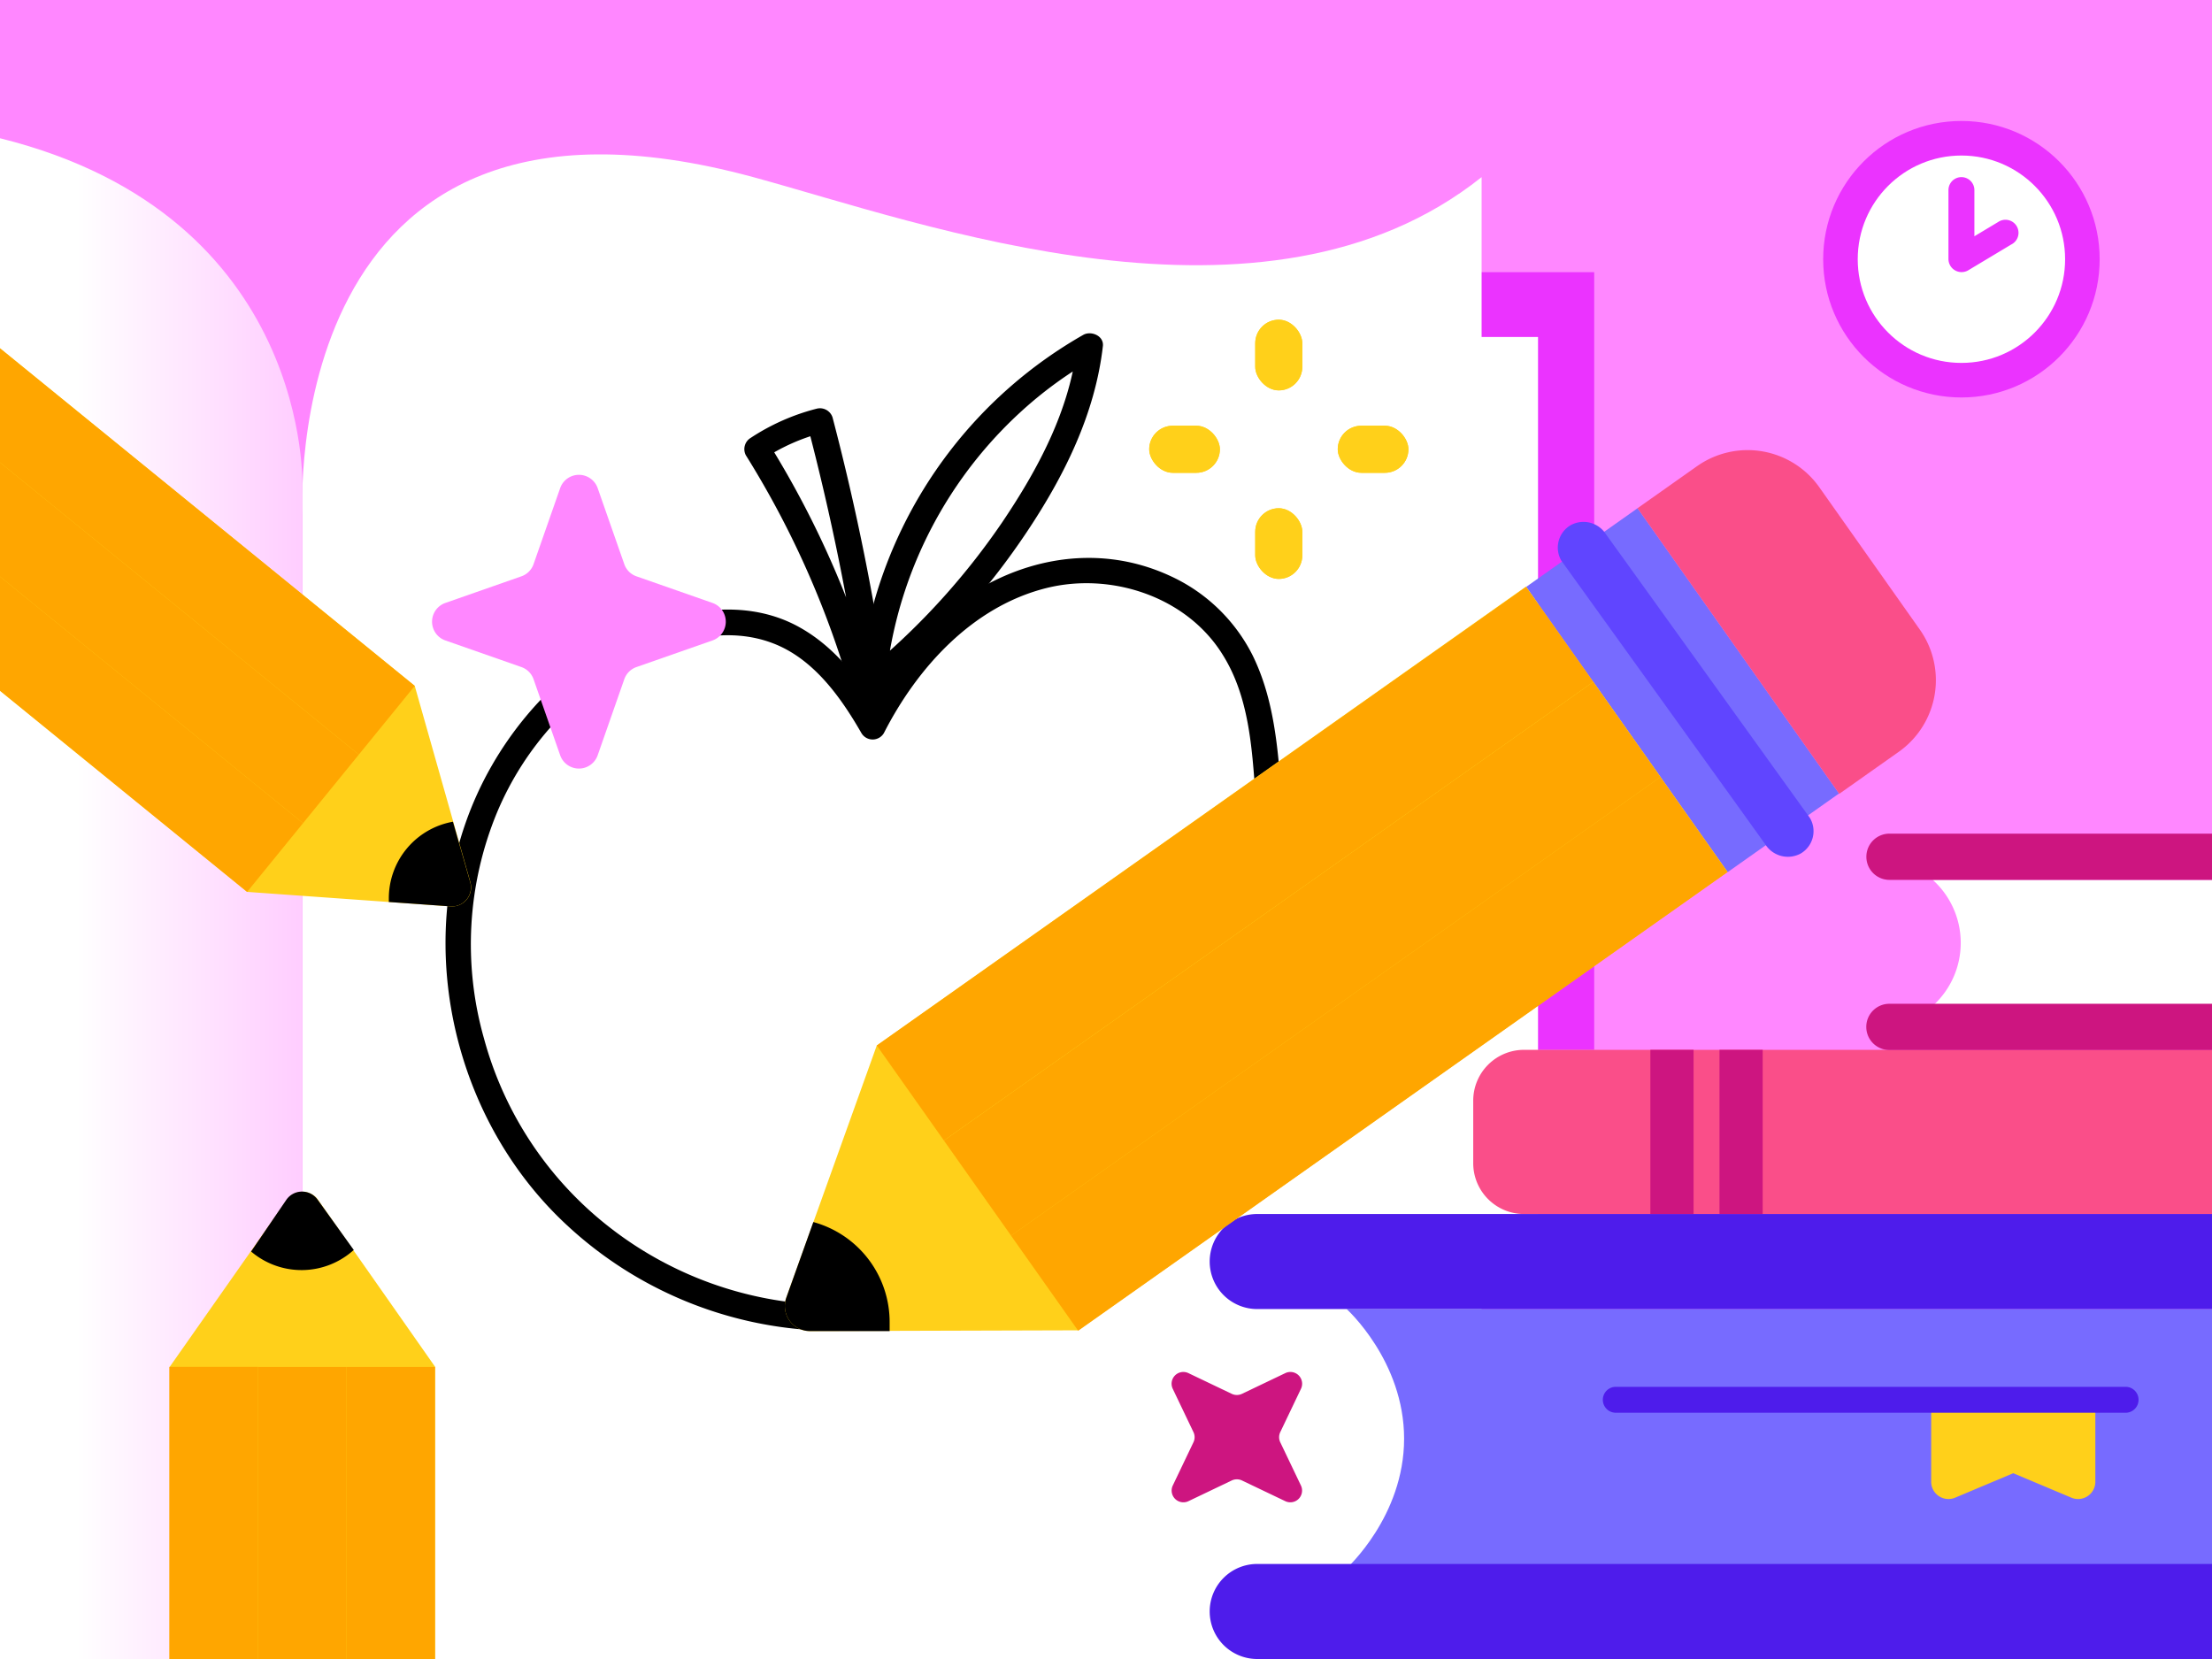 <svg viewBox="0 0 256 192" xmlns="http://www.w3.org/2000/svg" xmlns:xlink="http://www.w3.org/1999/xlink"><linearGradient id="a" gradientUnits="userSpaceOnUse" x1="72.6" x2="-10.24" y1="104" y2="104"><stop offset=".01" stop-color="#ff87ff"/><stop offset=".77" stop-color="#fff"/></linearGradient><path d="m0 0h256v192h-256z" fill="#ff87ff"/><path d="m166.5 31.5h18v90h-18z" fill="#eb33ff"/><path d="m35 192v-132.5s-3-54 52.18-39c19.6 5.33 59.2 20 84.29 0v171.5z" fill="#fff"/><circle cx="227" cy="30" fill="#fff" r="14" stroke="#eb33ff" stroke-miterlimit="10" stroke-width="4"/><path d="m0 16v176h32.23v-1h2.77v-134.5s1.25-31.5-35-40.5z" fill="url(#a)"/><path d="m166 39h12v102h-12z" fill="#fff"/><path d="m256 121.5h-79.62a5.88 5.88 0 0 0 -5.88 5.88v7.24a5.88 5.88 0 0 0 5.88 5.88h79.62z" fill="#fa4e89"/><path d="m227 22v8l5-3" fill="#fff"/><path d="m225.5 22v8a1.52 1.52 0 0 0 2.26 1.3l5-3a1.51 1.51 0 1 0 -1.52-2.6l-5 3 2.26 1.3v-8a1.5 1.5 0 0 0 -3 0z" fill="#eb33ff"/><path d="m155.85 151.5s6.65 6 6.65 15-6.65 15-6.65 15h100.15v-30z" fill="#776bff"/><path d="m145.5 181h110.5a0 0 0 0 1 0 0v11a0 0 0 0 1 0 0h-110.5a5.5 5.5 0 0 1 -5.5-5.5 5.5 5.5 0 0 1 5.5-5.5z" fill="#4e1ceb"/><path d="m145.5 140.5h110.5a0 0 0 0 1 0 0v11a0 0 0 0 1 0 0h-110.5a5.5 5.5 0 0 1 -5.5-5.5 5.5 5.5 0 0 1 5.5-5.5z" fill="#4e1ceb"/><path d="m191 121.5h5v19h-5z" fill="#cd1580"/><path d="m199 121.5h5v19h-5z" fill="#cd1580"/><path d="m223.68 101.83a9.82 9.82 0 0 1 0 14.58h32.32v-14.58z" fill="#fff"/><path d="m218.66 116.17h37.34a0 0 0 0 1 0 0v5.35a0 0 0 0 1 0 0h-37.34a2.67 2.67 0 0 1 -2.67-2.67 2.67 2.67 0 0 1 2.67-2.68z" fill="#cd1580"/><path d="m218.66 96.48h37.34a0 0 0 0 1 0 0v5.35a0 0 0 0 1 0 0h-37.34a2.67 2.67 0 0 1 -2.66-2.67 2.67 2.67 0 0 1 2.66-2.68z" fill="#cd1580"/><path d="m0 22h69v104h-69z" fill="none"/><path d="m45 104a9 9 0 0 1 7.46-8.86l-4.46-15.76-54.25-44.15-19.4 23.84 54.25 44.15 16.4 1.17c0-.13 0-.26 0-.39z" fill="none"/><path d="m30.41 158.19h10.25v33.81h-10.25z" fill="#ffd01a" transform="matrix(-1 -0 0 -1 71.04 350.2)"/><path d="m8 125h54v67h-54z" fill="none"/><path d="m50.91 158.19-9.45-13.47a9 9 0 0 1 -11.88.06l-9.41 13.41v33.81h30.72z" fill="none"/><path d="m95.27 151a42.44 42.44 0 0 1 -24.5-8.79 41.41 41.41 0 0 1 -14.75-22 39.92 39.92 0 0 1 1.49-26.15 35.59 35.59 0 0 1 16.36-17.83c4.69-2.35 10.44-3.72 15.51-1.81 4.73 1.77 7.9 6.22 10.32 10.43a1.51 1.51 0 0 0 2.59 0c3.87-7.59 10.26-14.65 18.8-16.79 7.53-1.88 16.3 1 20.45 7.77 3 4.81 3.36 10.71 3.76 16.2.14 1.92 3.14 1.93 3 0-.4-5.49-.86-11.14-3.32-16.16a19.93 19.93 0 0 0 -9.54-9.21c-8.63-4-18.14-2-25.44 3.76a38.66 38.66 0 0 0 -10.3 12.92h2.59c-2.38-4.16-5.38-8.26-9.63-10.67-4.66-2.67-10.22-2.58-15.23-1.07-8.74 2.64-16 9.14-20.51 17-9.84 17.11-5.66 39.93 8.71 53.21a45.7 45.7 0 0 0 29.64 12.19c1.94 0 1.94-3 0-3z"/><path d="m174.5 71.94h40.41v15.79h-40.41z" fill="#776bff" transform="matrix(.577 .817 -.817 .577 147.61 -125.26)"/><path d="m198.69 60.64h20.11a10.15 10.15 0 0 1 10.2 10.15v8.43a0 0 0 0 1 0 0h-40.46a0 0 0 0 1 0 0v-8.43a10.15 10.15 0 0 1 10.15-10.15z" fill="#fa4e89" transform="matrix(.577 .817 -.817 .577 145.45 -140.93)"/><path d="m176.6 67.89-75.13 53.11-10.47 29.18a2.9 2.9 0 0 0 2.74 3.87l31.05-.09 75.14-53.06z" fill="#ffd01a"/><path d="m136.19 53.93h13.47v91.98h-13.47z" fill="#ffa600" transform="matrix(.577 .817 -.817 .577 142.1 -74.46)"/><path d="m143.96 64.94h13.47v91.98h-13.47z" fill="#ffd01a" transform="matrix(.577 .817 -.817 .577 154.38 -76.16)"/><path d="m151.73 75.94h13.47v91.98h-13.47z" fill="#ffa600" transform="matrix(.577 .817 -.817 .577 166.65 -77.85)"/><path d="m143.96 64.94h13.47v91.98h-13.47z" fill="#ffa600" transform="matrix(.577 .817 -.817 .577 154.38 -76.16)"/><path d="m183.29 63.37 23.59 32.82" fill="#fa4e89"/><path d="m180.7 64.89 20.72 28.81 2.87 4a3.1 3.1 0 0 0 4.11 1.08 3 3 0 0 0 1.07-4.11l-20.71-28.81-2.88-4a3.08 3.08 0 0 0 -4.1-1.08 3 3 0 0 0 -1.08 4.11z" fill="#6045ff"/><path d="m94.13 141.43-3.13 8.75a2.9 2.9 0 0 0 2.74 3.87h9.22c0-.34 0-.68 0-1a12 12 0 0 0 -8.83-11.62z"/><path d="m101.86 81.14a109.83 109.83 0 0 0 -13-30l-.54 2a22.69 22.69 0 0 1 6.93-3.08l-1.84-1a283.47 283.47 0 0 1 6.47 31.94c.27 1.9 3.16 1.09 2.89-.8a281.26 281.26 0 0 0 -6.42-31.9 1.53 1.53 0 0 0 -1.84-1 25.24 25.24 0 0 0 -7.65 3.39 1.52 1.52 0 0 0 -.54 2 107 107 0 0 1 12.68 29.24 1.5 1.5 0 0 0 2.9-.79z"/><path d="m102.28 82.71a48.82 48.82 0 0 1 15.61-34.82 46.7 46.7 0 0 1 9-6.55l-2.25-1.29c-.85 7.44-4.52 14.27-8.65 20.39a82 82 0 0 1 -14.49 16.17c-1.47 1.26.66 3.38 2.12 2.12a84.12 84.12 0 0 0 15.2-17.14c4.35-6.51 7.92-13.68 8.82-21.54.13-1.19-1.36-1.8-2.26-1.3a51.8 51.8 0 0 0 -24.58 32.25 49.41 49.41 0 0 0 -1.52 11.67 1.5 1.5 0 0 0 3 0z"/><path d="m239.68 173.31-6.68-2.81-6.68 2.81a2 2 0 0 1 -2.82-1.87v-8.94h19v8.94a2 2 0 0 1 -2.82 1.87z" fill="#ffd01a"/><path d="m187 163.5h59a1.5 1.5 0 0 0 0-3h-59a1.5 1.5 0 0 0 0 3z" fill="#4e1ceb"/><g fill="#ffd01a"><rect height="8.18" rx="2.73" width="5.45" x="145.27" y="37"/><rect height="8.18" rx="2.73" width="5.45" x="145.27" y="58.82"/><rect height="5.45" rx="2.73" width="8.18" x="154.82" y="49.27"/><rect height="5.45" rx="2.73" width="8.18" x="133" y="49.27"/><rect height="8.18" rx="2.73" width="5.45" x="145.27" y="37"/><rect height="8.18" rx="2.73" width="5.45" x="145.27" y="58.82"/><rect height="5.45" rx="2.73" width="8.18" x="154.82" y="49.27"/><rect height="5.45" rx="2.73" width="8.18" x="133" y="49.27"/></g><path d="m60.34 66.7-8.8 3.08a2.3 2.3 0 0 0 0 4.34l8.8 3.08a2.29 2.29 0 0 1 1.41 1.41l3.08 8.8a2.3 2.3 0 0 0 4.34 0l3.08-8.8a2.29 2.29 0 0 1 1.41-1.41l8.8-3.08a2.3 2.3 0 0 0 0-4.34l-8.8-3.08a2.29 2.29 0 0 1 -1.41-1.41l-3.08-8.8a2.3 2.3 0 0 0 -4.34 0l-3.08 8.8a2.29 2.29 0 0 1 -1.41 1.41z" fill="#ff87ff"/><path d="m138.12 166.92-2.39 5a1.36 1.36 0 0 0 1.82 1.81l5-2.39a1.38 1.38 0 0 1 1.19 0l5 2.39a1.36 1.36 0 0 0 1.82-1.81l-2.39-5a1.36 1.36 0 0 1 0-1.18l2.39-5a1.36 1.36 0 0 0 -1.82-1.82l-5 2.39a1.38 1.38 0 0 1 -1.19 0l-5-2.39a1.36 1.36 0 0 0 -1.82 1.82l2.39 5a1.36 1.36 0 0 1 0 1.18z" fill="#cd1580"/><path d="m54.44 102.1-6.44-22.72-48-39.07v39.63l28.6 23.28 23.56 1.68a2.21 2.21 0 0 0 2.28-2.8z" fill="#ffd01a"/><path d="m0 40.31v13.21l41.53 33.81 6.47-7.95z" fill="#ffa600"/><path d="m0 53.52v13.21l35.07 28.54 6.46-7.94z" fill="#ffa600"/><path d="m0 66.73v13.21l28.6 23.28 6.47-7.95z" fill="#ffa600"/><path d="m45 104v.39l7.14.51a2.21 2.21 0 0 0 2.28-2.8l-2-7a9 9 0 0 0 -7.42 8.9z"/><path d="m50.36 192v-33.81l-13.55-19.33a2.2 2.2 0 0 0 -3.6 0l-13.57 19.33v33.81z" fill="#ffd01a"/><path d="m40.94 144.66-4.18-5.82a2.21 2.21 0 0 0 -3.61 0l-4.09 6a9 9 0 0 0 11.88-.18z"/><path d="m40.12 158.19h10.25v33.81h-10.25z" fill="#ffa600" transform="matrix(-1 -0 0 -1 90.46 350.2)"/><path d="m19.63 158.19h10.25v33.81h-10.25z" fill="#ffa600" transform="matrix(-1 -0 0 -1 49.48 350.19)"/><path d="m29.88 158.19h10.25v33.81h-10.25z" fill="#ffa600" transform="matrix(-1 -0 0 -1 69.97 350.2)"/></svg>